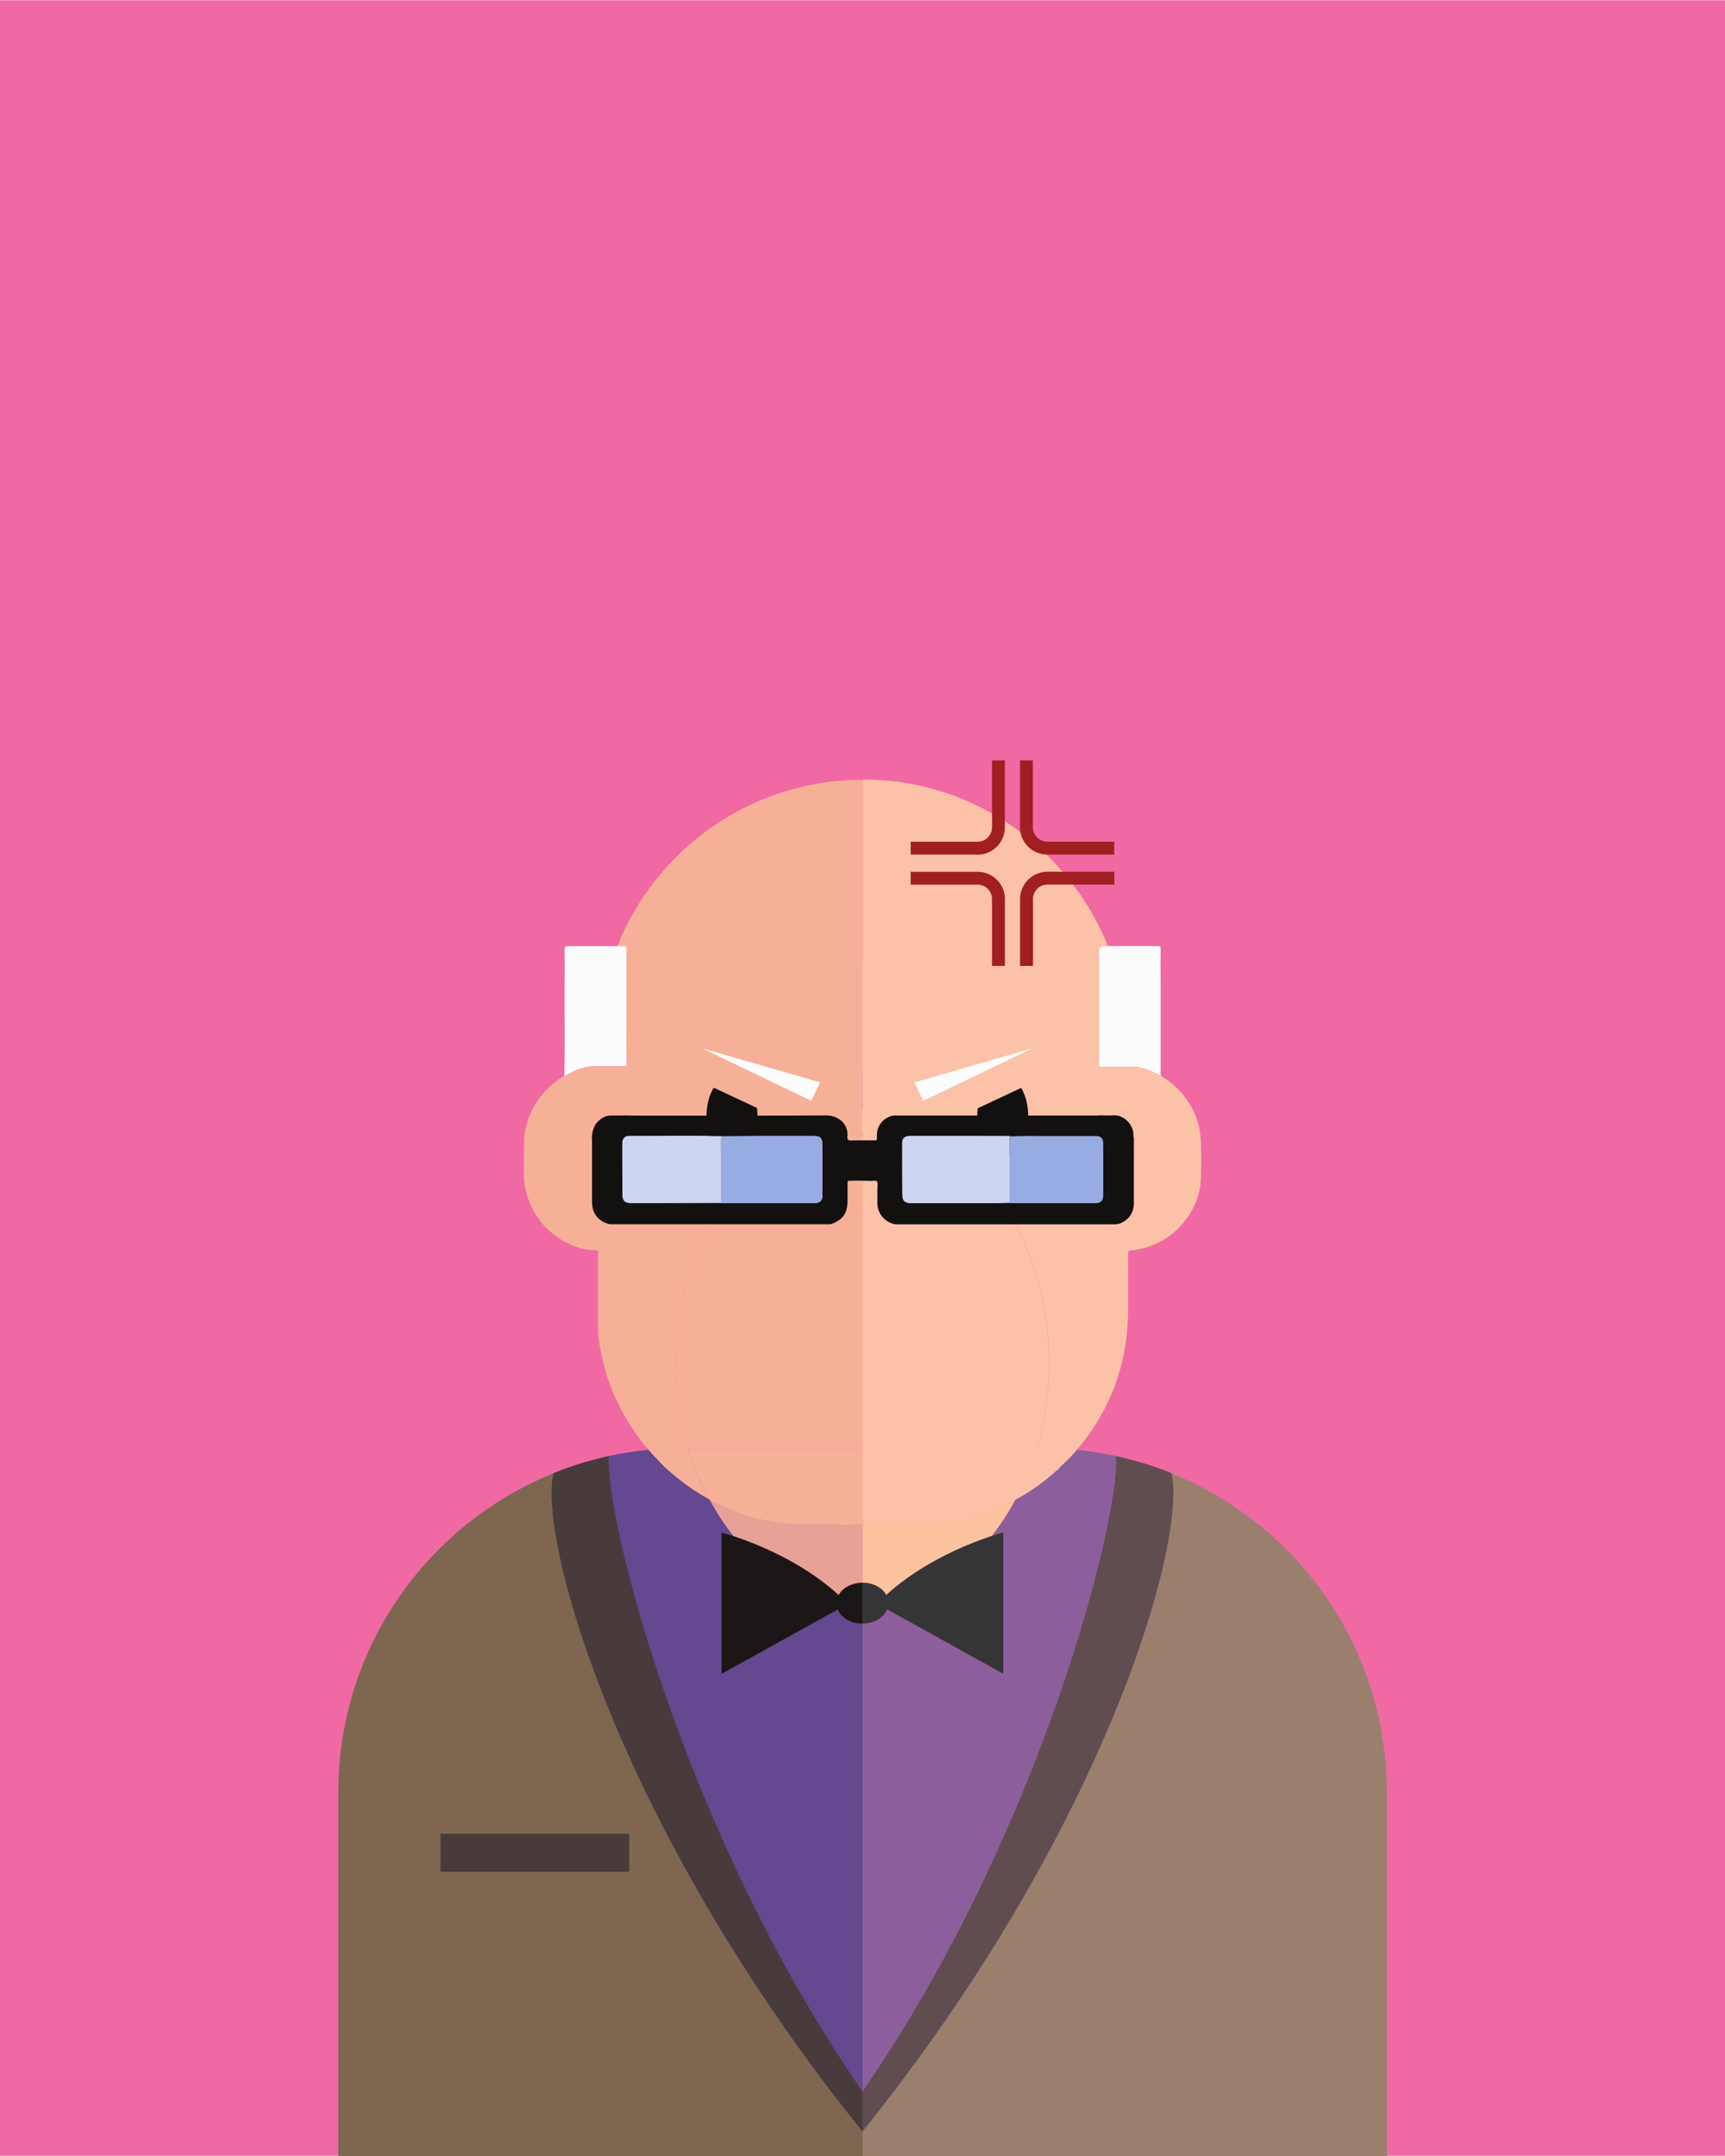 <?xml version="1.0" encoding="UTF-8"?>
<svg id="arrabbiato" xmlns="http://www.w3.org/2000/svg" viewBox="0 0 226.77 283.46">
  <def>
    <style>
      .arrabbiato{
      transform-origin: center center !important;
      animation: arrabbiatoAnimation 1.5s ease-in-out 1s 1 forwards;
      }
      @keyframes arrabbiatoAnimation {
      from{
      transform: scale(1);
      }
      to{
      transform: scale(1.2) translateY(5%);
      }
      }

      .sopracciglia{
      transform: translateY(-1%);
      animation: arrabbiatoSopraccigliaAnimation 1s ease-in-out 2s 1 forwards;
      }
      @keyframes arrabbiatoSopraccigliaAnimation {
      0%{
      transform: translateY(-1%);
      }
      100%{
      transform: translateY(0%);
      }

      }
      .iconArrabbiato{
      transform-origin: center center !important;
      animation: arrabbiatoIconAnimation 1.5s ease-in-out 2s infinite;
      }
      @keyframes arrabbiatoIconAnimation {
      0%{
      transform: scale(1);
      }
      50%{
      transform: translate(-1.5%,1%) scale(1.2);
      }
      100%{
      transform: scale(1);
      }
      }

      .occhiali{
      transform: translateY(-2%);
      transform-origin: center center !important;
      animation: occhialiAnimation 1.5s ease-in-out 2s infinite;
      }
      @keyframes occhialiAnimation {
      0%{
      transform: translateY(-1%);
      }
      50%{
      transform: translateY(0%);
      }
      100%{
        transform: translateY(-1%);
        }
      }
    </style>
  </def>
  <rect id="sfondo" x="0" y=".03" width="226.77" height="283.4" fill="#f069a3" stroke-width="0" />
  <g id="corpo" class="arrabbiato">
    <g id="gianmarco">
      <path
        d="M96.43,201.96c2.84.93,9.02,3.34,13.83,7.74.52-.95,1.73-1.61,3.13-1.61v-7.79c-.87.02-1.74.12-2.62.08-.82-.03-1.65-.08-2.48-.06-.93.02-1.86,0-2.8,0-1.62-.01-3.21-.2-4.79-.53-1.79-.37-3.52-.9-5.18-1.68-.63-.3-1.27-.58-1.91-.86l-.02-.02s-.05-.03-.08-.05c-.1-.06-.21-.12-.31-.18-1.08-2.04-1.97-4.25-2.66-6.59h-.8c-1.37,0-2.74.06-4.08.18-.09.01-.17.02-.26.03-.15.01-.31.03-.47.04-.55.06-1.11.13-1.65.21-.3.04-.58.08-.87.13-.35.06-.7.12-1.05.18-.1.02-.2.04-.3.06-.35.07-.68.14-1.01.21-.32.07-.63.14-.94.22-1.56.37-3.08.82-4.57,1.35-.25.09-.49.18-.72.26-.35.14-.7.27-1.05.42-16.59,6.7-28.3,22.97-28.3,41.96v47.8h68.92v-69.99c-1.52,0-2.82-.78-3.25-1.87l-15.27,8.47v-18.59s.58.15,1.56.48Z"
        fill="#7e6651" stroke-width="0" />
      <path
        d="M96.43,201.96c2.84.93,9.02,3.34,13.83,7.74.52-.95,1.73-1.61,3.13-1.61v-7.79c-.87.02-1.74.12-2.62.08-.82-.03-1.65-.08-2.48-.06-.93.02-1.86,0-2.8,0-1.62-.01-3.21-.2-4.79-.53-1.79-.37-3.52-.9-5.18-1.68-.63-.3-1.27-.58-1.91-.86l-.02-.02s-.05-.03-.08-.05c-.1-.06-.21-.12-.31-.18-1.08-2.04-1.97-4.25-2.66-6.59h-.8c-1.37,0-2.74.06-4.08.18-.09.01-.17.02-.26.03-.15.01-.31.03-.47.04-.55.06-1.11.13-1.65.21-.3.04-.58.08-.87.13-.35.06-.7.12-1.05.18-.1.02-.2.04-.3.06-.35.07-.68.14-1.01.21-.32.07-.63.14-.94.22-1.56.37-3.08.82-4.57,1.35-.25.09-.49.18-.72.26-.35.14-.7.27-1.05.42-2.04,8.86,8.59,46.74,40.62,86.54v-66.77c-1.52,0-2.82-.78-3.25-1.87l-15.27,8.47v-18.59s.58.15,1.56.48Z"
        fill="#644890" stroke-width="0" />
      <path
        d="M113.38,280.24v-5.26c-23.52-33.99-33.89-75.52-33.34-83.53-.32.06-.63.13-.94.21-1.56.37-3.08.82-4.57,1.36-.25.09-.48.17-.72.26-.35.13-.7.27-1.05.41-2.04,8.86,8.59,46.75,40.62,86.54Z"
        fill="#483b3b" stroke-width="0" />
      <rect x="57.91" y="241.1" width="24.81" height="4.99"
        transform="translate(140.63 487.19) rotate(-180)" fill="#483b3b" stroke-width="0" />
      <path
        d="M113.39,200.3v7.79c-1.4,0-2.61.66-3.13,1.61-4.81-4.4-10.99-6.81-13.83-7.74-1.2-1.5-2.29-3.17-3.23-4.96.1.06.21.12.31.18.03.02.05.03.08.05l.02.02c.64.28,1.28.56,1.91.86,1.66.78,3.39,1.31,5.18,1.68,1.58.33,3.17.52,4.79.53.94,0,1.87.02,2.8,0,.83-.02,1.66.03,2.48.06.88.04,1.75-.06,2.62-.08Z"
        fill="#e7a196" stroke-width="0" />
      <path
        d="M94.86,201.49v18.59s15.27-8.47,15.27-8.47c.44,1.09,1.73,1.87,3.25,1.87v-5.38c-1.4,0-2.61.67-3.13,1.62-4.8-4.41-10.99-6.81-13.83-7.75-.98-.33-1.56-.48-1.56-.48Z"
        fill="#1a1716" stroke-width="0" />
      <path
        d="M154.01,193.7c-.35-.15-.7-.28-1.05-.42-.24-.08-.47-.17-.72-.26-1.49-.53-3.01-.98-4.57-1.35-.31-.08-.62-.15-.94-.22-.33-.07-.67-.14-1.01-.21-.1-.02-.2-.04-.31-.06-.35-.06-.69-.12-1.04-.18-.29-.05-.57-.09-.87-.13-.54-.08-1.1-.15-1.65-.21-.14-.01-.28-.03-.41-.04-.11-.01-.21-.02-.32-.03-1.34-.12-2.71-.18-4.08-.18h-23.62v9.45c0,.18.03.33.17.44h-.2v7.79c1.4,0,2.61.66,3.13,1.61,4.81-4.4,10.99-6.81,13.83-7.74.97-.33,1.56-.48,1.56-.48v18.59l-15.27-8.47c-.44,1.09-1.73,1.87-3.25,1.87v69.99h68.92v-47.8c0-18.99-11.71-35.26-28.3-41.96Z"
        fill="#9a7f6d" stroke-width="0" />
      <path
        d="M154.01,193.7c-.35-.15-.7-.28-1.05-.42-.24-.08-.47-.17-.72-.26-1.49-.53-3.01-.98-4.57-1.35-.31-.08-.62-.15-.94-.22-.33-.07-.67-.14-1.01-.21-.1-.02-.2-.04-.31-.06-.35-.06-.69-.12-1.04-.18-.29-.05-.57-.09-.87-.13-.54-.08-1.1-.15-1.65-.21-.14-.01-.28-.03-.41-.04-.11-.01-.21-.02-.32-.03-1.34-.12-2.71-.18-4.08-.18h-23.62v9.45c0,.18.03.33.17.44h-.2v7.79c1.4,0,2.61.66,3.13,1.61,4.81-4.4,10.99-6.81,13.83-7.74.97-.33,1.56-.48,1.56-.48v18.59l-15.27-8.47c-.44,1.09-1.73,1.87-3.25,1.87v66.77c32.02-39.8,42.66-77.68,40.62-86.54Z"
        fill="#8c5f9c" stroke-width="0" />
      <path
        d="M113.38,280.24v-5.26c23.52-33.99,33.89-75.52,33.34-83.53.32.06.63.13.94.21,1.56.37,3.08.82,4.57,1.36.25.09.48.17.72.26.35.13.7.27,1.05.41,2.04,8.86-8.59,46.75-40.62,86.54Z"
        fill="#614d4f" stroke-width="0" />
      <path
        d="M136.24,190.41c-.69,2.34-1.58,4.56-2.67,6.6-.94,1.79-2.02,3.45-3.22,4.95-2.84.93-9.02,3.34-13.83,7.74-.52-.95-1.73-1.61-3.13-1.61v-7.79h.2c-.14-.11-.17-.26-.17-.44v-9.45h22.82Z"
        fill="#fac29f" stroke-width="0" />
      <path
        d="M113.38,208.09v5.38c1.52,0,2.81-.78,3.25-1.87l15.27,8.47v-18.59s-.59.15-1.56.48c-2.84.94-9.02,3.34-13.83,7.75-.52-.95-1.73-1.62-3.13-1.62Z"
        fill="#353436" stroke-width="0" />
      <g id="corpo-2" data-name="corpo">
        <g id="claudio">
          <path
            d="M113.42,147.49v33c0,3.32,0,6.65,0,9.97h-22.96c-1.02-3.5-1.6-7.3-1.6-11.28,0-11.82,4.99-22.12,12.37-27.57h7.87c.06.06.12.05.16-.02,1.56-.6,2.13-1.44,2.12-3.11v-.9c.62-.06,1.25-.09,1.89-.09h.15Z"
            fill="#f7b098" stroke-width="0" />
          <path
            d="M113.59,200.38h-.2c-.87.02-1.75.12-2.63.08-.82-.03-1.66-.08-2.49-.06-.93.02-1.87,0-2.81,0-1.63-.01-3.22-.2-4.81-.53-1.8-.37-3.53-.9-5.2-1.69-.63-.3-1.27-.58-1.92-.86l-.02-.02s-.05-.03-.08-.05c-.1-.06-.21-.12-.31-.18-1.08-2.05-1.98-4.26-2.67-6.61h22.96v9.48c0,.18.03.33.17.44Z"
            fill="#f7b098" stroke-width="0" />
          <path d="M74.3,141.44s-.08.03-.13-.02c.05.03.08.03.13.02Z" fill="#f7b098" stroke-width="0" />
          <path
            d="M77.36,140.23c-.14.03-.27.05-.41.08-.78.17-1.51.47-2.2.85.69-.4,1.42-.69,2.2-.86.14-.03.27-.06.41-.08Z"
            fill="#f7b098" stroke-width="0" />
          <path
            d="M114.35,145.91c-.09.29-.32.16-.5.17-.44.02-.59.16-.49.6.05.22.06.44.06.66v.14h-.15c-.63,0-1.26.03-1.89.09v-1.38c0-.15-.02-.29.23-.29.91-.01,1.83-.04,2.74.01Z"
            fill="#f7b098" stroke-width="0" />
          <path
            d="M137.91,179.18c0,3.97-.57,7.78-1.6,11.28h-22.9c0-3.32,0-6.65,0-9.97v-33h.09c.6,0,1.2.03,1.8.08-.01.42-.01.83-.01,1.25.01,1.35.89,2.46,2.22,2.77.03.06.08.07.13.02.39,0,.78.01,1.18.01h6.73c7.37,5.46,12.35,15.75,12.35,27.56Z"
            fill="#fbc2a8" stroke-width="0" />
          <path
            d="M115.32,146.41c-.02.38-.03.77-.02,1.15-.59-.05-1.19-.08-1.8-.08h-.09v-.14c0-.22-.01-.44-.06-.66-.1-.44.05-.58.49-.6.18-.01.41.12.5-.17.16,0,.31,0,.46-.02.4-.05.53.1.51.52Z"
            fill="#fbc2a8" stroke-width="0" />
          <path d="M149.15,140.24s-.08,0-.13,0h0s.13,0,.13,0Z" fill="#fbc2a8" stroke-width="0" />
          <path
            d="M113.42,102.5v24.49h-.09v13.61h-.05v8.31h-35.48c.05,1.07.53,1.88,1.49,2.43.06.23.25.16.41.18h0c.07.1.16.1.26.07.05,0,.11,0,.17.03.02.03.05.03.08,0h21.02c-7.38,5.44-12.37,15.75-12.37,27.57,0,3.97.58,7.77,1.6,11.27.69,2.35,1.58,4.57,2.67,6.62-.26-.15-.52-.3-.78-.46-1.76-1.02-3.33-2.28-4.85-3.61-.65-.69-1.34-1.37-1.97-2.08-.08-.08-.15-.16-.22-.25-1.51-1.73-2.76-3.63-3.82-5.67-1.45-2.8-2.33-5.76-2.77-8.87-.08-.53-.08-1.07-.12-1.61v-9.21c0-.21-.05-.42.07-.62.08-.14-.1-.26-.12-.25-.16.07-.27-.34-.45-.05-1.56-.08-3-.6-4.32-1.41-2.09-1.3-3.57-3.12-4.37-5.46-.31-.91-.53-1.84-.53-2.81,0-1.56-.04-3.1.02-4.65.08-2.33.9-4.38,2.39-6.18.82-1,1.82-1.77,2.89-2.45.05.04.08.03.13.02.02,0,.03-.03.06-.03.13-.08.26-.16.4-.24.69-.39,1.42-.69,2.2-.85.14-.03.27-.06.41-.08.14-.03.27-.04.41-.06h4.56v-3.09c.06-.3,0-.62,0-.92v-10.23c0-.38,0-.76,0-1.14,0-.29-.08-.41-.38-.39-.3.02-.59,0-.89,0,.34-.36.39-.86.58-1.29,1.19-2.61,2.67-5.06,4.44-7.32,2.98-3.78,6.58-6.82,10.81-9.13,3.25-1.77,6.7-2.95,10.33-3.62,1.87-.35,3.77-.49,5.67-.54.17,0,.34.02.51.03Z"
            fill="#f7b098" stroke-width="0" />
          <path d="M82.34,137.08v.24h-.08c.03-.08.06-.16.08-.24Z" fill="#f7b098" stroke-width="0" />
          <path
            d="M157.87,154.82c-.06,2.43-1.01,4.53-2.64,6.33-1.47,1.62-3.29,2.61-5.42,3.08-.35.08-.69.12-1.03.15-.35.03-.48.15-.48.52.02,2.56.02,5.14,0,7.7-.03,2.49-.36,4.93-1.02,7.35-.87,3.16-2.28,6.05-4.18,8.71-.5.69-1.02,1.36-1.57,2.01-.62.72-1.28,1.41-2.01,2.05-.11.1-.19.23-.29.35-.14.11-.29.23-.42.35-1.57,1.43-3.3,2.66-5.17,3.67-.02,0-.03,0-.03.02-.09-.02-.15.03-.2.1,0,.02-.03.03-.06.03-.17.02-.28.12-.36.25h-.02c-.44.1-.82.36-1.24.52-1.91.84-3.85,1.6-5.95,1.92-1.2.19-2.4.42-3.62.45-2.86.03-5.7,0-8.56,0-.14-.11-.17-.26-.17-.44v-9.49h22.89c1.02-3.5,1.6-7.3,1.6-11.27,0-11.81-4.98-22.1-12.36-27.56h20.91c.13.06.25.06.37-.03.02,0,.05,0,.07,0,.08.02.15.02.2-.05,1.2-.48,1.84-1.34,1.9-2.61h-35.68v-21.92h.09v-24.49c1.23-.08,2.45.07,3.66.17,1.68.14,3.34.47,4.98.89,1.48.38,2.93.83,4.33,1.42,1.61.67,3.18,1.43,4.68,2.33,2.22,1.33,4.27,2.88,6.14,4.66,1.86,1.79,3.53,3.75,4.98,5.89,1.29,1.9,2.34,3.9,3.26,5.99.08.17.03.37.17.52-.19,0-.37.03-.55.03q-.57-.02-.57.53v15.31h4.71c.15,0,.3.02.44.05.07,0,.14.03.21.04.83.22,1.63.5,2.39.92.08.05.16.08.22.06.02,0,.03-.02.04-.03.03-.02.05-.05.07-.1.05.17.13.3.29.4,1.49.92,2.68,2.15,3.59,3.65.78,1.3,1.25,2.72,1.36,4.26.13,1.78.1,3.55.05,5.33Z"
            fill="#fbc2a8" stroke-width="0" />
          <path
            d="M82.35,124.79c0,.38,0,.76,0,1.14v11.15c-.02.08-.04.16-.08.24h.08v2.85h-4.56c-.14.02-.28.03-.41.06-.14.02-.27.05-.41.08-.78.17-1.51.47-2.2.86-.14.08-.27.15-.4.24-.03,0-.04.03-.06.03-.04.02-.08.02-.13-.02.11-3.85.02-7.69.04-11.54.02-1.69.02-3.39,0-5.08,0-.36.14-.41.45-.41,2.14,0,4.28,0,6.42,0,.3,0,.59.03.89,0,.3-.02.39.1.38.39Z"
            fill="#fcfcfc" stroke-width="0" />
          <path d="M74.3,141.44s-.08.03-.13-.02c.05.03.08.03.13.02Z" fill="#fcfcfc" stroke-width="0" />
          <path
            d="M77.36,140.23c-.14.03-.27.05-.41.08-.78.17-1.51.47-2.2.85.69-.4,1.42-.69,2.2-.86.14-.03.27-.06.41-.08Z"
            fill="#fcfcfc" stroke-width="0" />
          <path d="M82.34,137.08v-.92c0,.3.06.62,0,.92Z" fill="#fcfcfc" stroke-width="0" />
          <path
            d="M152.58,140.98c0,.07,0,.14,0,.21-.02.05-.04.08-.07.1-.02,0-.03.02-.04.03-.06.02-.14,0-.22-.06-.75-.42-1.56-.7-2.39-.92-.07-.02-.14-.03-.21-.04v-.05h-5.15v-15.31q0-.55.57-.53c.18,0,.36-.02.55-.03h5.53c.35,0,.7.03,1.06,0,.3-.02.37.12.37.4-.02,1.48-.02,2.96,0,4.44,0,3.82,0,7.64,0,11.46-.03.1-.03.2,0,.3Z"
            fill="#fcfcfc" stroke-width="0" />
          <path d="M149.15,140.24s-.08,0-.13,0h0s.13,0,.13,0Z" fill="#fcfcfc" stroke-width="0" />
          <path d="M149.65,140.24v.05c-.14-.03-.29-.05-.44-.05h.44Z" fill="#fcfcfc" stroke-width="0" />
          <path d="M152.58,140.98c-.04-.09-.04-.19,0-.3.06.09.05.19,0,.3Z" fill="#f7b098"
            stroke-width="0" />
          <path d="M79.29,151.34c.13.07.3.05.4.17-.15-.02-.34.05-.4-.17Z" fill="#c79770"
            stroke-width="0" />
          <path d="M79.71,151.52c.1-.02.18.01.26.07-.1.02-.19.02-.26-.07Z" fill="#c79770"
            stroke-width="0" />
          <path d="M109.26,151.59c-.04.07-.1.08-.16.02.06-.01.11-.02.16-.02Z" fill="#c79770"
            stroke-width="0" />
          <path d="M80.13,151.6s.06,0,.09,0c-.03.04-.06.03-.09,0Z" fill="#c79770" stroke-width="0" />
          <path d="M146.47,151.62c.12,0,.25-.02.37-.03-.12.09-.24.09-.37.03Z" fill="#7d6c9f"
            stroke-width="0" />
          <path d="M146.91,151.58c.06-.05.12-.08.2-.05-.05.07-.12.07-.2.05Z" fill="#7d6c9f"
            stroke-width="0" />
          <path d="M117.64,151.61c-.05.05-.1.04-.13-.02.04.01.08.01.13.02Z" fill="#7d6c9f"
            stroke-width="0" />
          <path d="M149.15,140.24s-.08,0-.13,0h0s.13,0,.13,0Z" fill="#fbc2a8" stroke-width="0" />
          <path d="M149.65,140.24v.05c-.14-.03-.29-.05-.44-.05h.44Z" fill="#fbc2a8" stroke-width="0" />
          <path d="M77.36,140.23c-.14.03-.27.05-.41.08h0c.14-.03.27-.07.41-.08Z" fill="#f7b098"
            stroke-width="0" />
          <path d="M82.34,137.08v.24h-.08c.03-.08.06-.16.08-.24Z" fill="#f7b098" stroke-width="0" />
          <path d="M82.34,137.08v-.92c0,.3.06.62,0,.92Z" fill="#f7b098" stroke-width="0" />
          <path d="M82.34,137.08v.24h-.08c.03-.08.06-.16.08-.24Z" fill="#fcfcfc" stroke-width="0" />
          <ellipse cx="131.82" cy="146.73" rx="3.35" ry="5.35" fill="#131010" stroke-width="0" />
          <ellipse cx="96.23" cy="146.73" rx="3.35" ry="5.35" fill="#131010" stroke-width="0" />
          <rect x="90.67" y="136.32" width="12.95" height="7.83"
            transform="translate(68.75 -27.98) rotate(25.13)" fill="#f7b098" stroke-width="0" />
          <rect x="124.52" y="136.32" width="12.95" height="7.83"
            transform="translate(309.15 211.56) rotate(154.87)" fill="#fbc2a8" stroke-width="0" />
          <g id="sopraciglia">
            <polygon points="135.74 137.82 121.37 144.73 120.21 142.31 135.74 137.82" fill="#fcfcfc"
              stroke-width="0" />
            <polygon points="92.31 137.83 106.65 144.73 107.81 142.31 92.31 137.83" fill="#fcfcfc"
              stroke-width="0" />
          </g>
        </g>
        <g id="occhiali" class="occhiali">
          <path
            d="M149.02,149.55c0-.14-.03-.27-.04-.41h0v-.08s0-.09,0-.14c-.12-1.15-1.28-2.39-2.67-2.28-.6.05-1.2,0-1.8,0-.05.02-.09.03-.14.03h-15.89c-3.42,0-6.84,0-10.27,0-.4,0-.81-.05-1.21.11-.42.16-.85.44-1.18.86-.26.33-.45.7-.52,1.22v.07c-.02.15-.03.32-.02.49.02.54,0,.54-.58.51h-1.27c-.49,0-.99,0-1.48.02-.43.03-.59-.08-.55-.54.02-.16.02-.32,0-.47,0-.03,0-.07,0-.09h0c-.06-.45-.24-.85-.5-1.18-.51-.63-1.33-1.02-2.28-1.02-3,.02-6.01.03-9.01.03-2.23,0-4.46,0-6.69,0h-8.39c-.74,0-1.49,0-2.24-.03-.63.02-1.26.03-1.9.02-.79-.03-1.38.34-1.9.9-.36.4-.52.87-.61,1.37,0,.07-.03.14-.03.21v.02c-.02.12-.03.22-.05.34.02.17.03.33.03.5,0,2.66,0,5.33,0,7.99-.02,1.19.47,2.09,1.5,2.68.14.07.3.05.41.18h0c.1-.02.18,0,.26.07.05,0,.11,0,.17.03h28.97c.06-.02.11-.03.16-.03,1.55-.6,2.12-1.44,2.12-3.11v-2.29c0-.14-.02-.29.23-.29.6,0,1.2-.03,1.81,0,.31,0,.62,0,.93.02.16,0,.31,0,.46-.02.41-.05.53.1.52.52-.03.39-.03.78-.03,1.16,0,.42,0,.83,0,1.25,0,1.35.9,2.45,2.22,2.77.04,0,.08,0,.14.03.39,0,.78,0,1.18,0h27.64c.13,0,.25-.03.37-.03.02,0,.05,0,.07,0,.06-.05.12-.08.2-.05,1.27-.51,1.91-1.43,1.9-2.83-.02-2.17,0-4.35,0-6.52,0-.65,0-1.29,0-1.95ZM108.07,157.52c-.02.05-.03.1-.04.14-.02.05-.04.1-.08.14t0,.02s-.05.07-.08.09c-.07.08-.16.14-.26.17-.03.02-.06.03-.09.03-.02,0-.03,0-.04.02-.03,0-.07.02-.1.03-.08.02-.14.02-.24.02h-1.01c-3.7,0-7.42,0-11.12,0h-.02c-.07,0-.14-.02-.2-.03l-7.62.03h-4.23c-.77,0-1.1-.3-1.11-1.06-.02-1.83-.02-3.66-.02-5.5v-1.35c0-.06,0-.12.02-.17,0-.04,0-.08.03-.11,0-.03,0-.06.03-.08,0-.03,0-.06.03-.08.02-.05.04-.09.07-.13.03-.05.06-.08.09-.12.04-.04.08-.08.14-.1.03-.02.05-.03.08-.04.04-.03.09-.04.15-.05.05-.02.1-.02.16-.02,2.44,0,4.87-.02,7.3-.02,1.14,0,2.28,0,3.42,0,.6,0,1.19.02,1.79.03.63,0,1.24,0,1.86-.02.63,0,1.24,0,1.86,0h.31c1.95,0,3.9,0,5.86,0t.02,0h2.03c.13,0,.25,0,.35.03.07,0,.13.03.19.04.06.02.1.04.14.07.06.03.1.07.14.11.08.08.14.19.17.3,0,.02,0,.03.02.05.02.05.03.11.03.17,0,.08.02.16.02.25v6.8c0,.07,0,.13,0,.19,0,.06,0,.11-.03.16ZM144.1,158.16c-3.75,0-7.51,0-11.26,0-.04,0-.08-.03-.13-.03-.32,0-.63.02-.96.03-.31,0-.63.02-.94.02h-11.01c-.08,0-.16,0-.23,0-.02,0-.04,0-.06,0-.17-.02-.3-.05-.42-.11,0,0-.02,0-.03-.02-.02,0-.03,0-.03-.02-.02,0-.04-.02-.06-.03-.02-.02-.03-.03-.04-.04-.03-.02-.05-.03-.07-.06-.08-.07-.13-.16-.15-.27,0,0,0-.03-.02-.04,0,0-.02-.03,0-.04-.02-.07-.03-.14-.04-.22-.02-.08-.02-.16-.02-.25-.02-1.81-.02-3.62-.02-5.43v-1.43c0-.05,0-.09,0-.14,0-.03.02-.05.02-.08s0-.04.02-.07c0-.03.03-.07.04-.1.02-.03.03-.07.06-.1.03-.04.07-.08.11-.13.17-.14.4-.22.69-.22.73,0,1.46,0,2.19,0h2.73c.11,0,.21,0,.32,0h4.1c1.07,0,2.14,0,3.22,0,.21,0,.42.02.63.03.07,0,.14,0,.21,0,.31-.02.63-.02.94-.03.28,0,.55,0,.83,0,.75,0,1.51,0,2.25,0h7.11c.05,0,.11,0,.16,0,.03,0,.05,0,.08,0,.19.03.34.1.45.21.15.15.24.37.24.66v1.37c0,1.84,0,3.7,0,5.53,0,.64-.3,1.01-.93,1.01Z"
            fill="#131010" stroke-width="0" />
          <path
            d="M132.72,158.13c-.63.01-1.27.04-1.9.04-3.67,0-7.34,0-11.01,0-.84,0-1.17-.29-1.18-1.12-.02-2.29-.02-4.57-.02-6.86,0-.53.36-.84.94-.85,1.75,0,3.5,0,5.25,0,2.44,0,4.88,0,7.32,0,.28,0,.56.03.84.04-.26.08-.25.29-.25.5,0,2.74,0,5.49,0,8.23Z"
            fill="#cbd5f2" stroke-width="0" />
          <path
            d="M95.12,149.38c1.24-.01,2.48-.03,3.72-.03,2.74,0,5.47,0,8.21,0,.79,0,1.06.31,1.06,1.1-.01,2.24,0,4.49,0,6.73,0,.66-.32,1-.97,1-4.05,0-8.1,0-12.15,0-.07,0-.14-.02-.21-.02,0-2.72,0-5.45,0-8.17,0-.28.06-.49.34-.59Z"
            fill="#96ace3" stroke-width="0" />
          <path
            d="M95.12,149.38c-.28.1-.34.31-.34.59,0,2.72,0,5.45,0,8.17-2.54,0-5.08.02-7.61.02-1.41,0-2.82,0-4.23,0-.77,0-1.1-.29-1.11-1.05-.02-2.28-.02-4.57-.02-6.85,0-.52.32-.91.79-.91,4.17,0,8.35-.06,12.52.03Z"
            fill="#cbd5f2" stroke-width="0" />
          <path
            d="M132.72,158.13c0-2.74,0-5.49,0-8.23,0-.22-.01-.43.25-.5,1.34-.07,2.68-.03,4.02-.03,2.37,0,4.74,0,7.11,0,.59,0,.92.33.92.9,0,2.3,0,4.6,0,6.9,0,.65-.3,1-.93,1.01-3.75,0-7.51,0-11.26,0-.04,0-.08-.02-.12-.03Z"
            fill="#96ace3" stroke-width="0" />
        </g>
      </g>
    </g>
    <g id="icon" class="iconArrabbiato">
      <path
        d="M128.52,112.36h-8.8v-1.69h8.8c1.04,0,1.89-.85,1.89-1.89v-8.8h1.69v8.8c0,1.98-1.61,3.59-3.59,3.59Z"
        fill="#a11e21" stroke-width="0" />
      <path
        d="M146.48,112.36h-8.8c-1.98,0-3.59-1.61-3.59-3.59v-8.8h1.69v8.8c0,1.04.85,1.89,1.89,1.89h8.8v1.69Z"
        fill="#a11e21" stroke-width="0" />
      <path
        d="M132.1,127h-1.69v-8.8c0-1.04-.85-1.89-1.89-1.89h-8.8v-1.69h8.8c1.98,0,3.59,1.61,3.59,3.59v8.8Z"
        fill="#a11e21" stroke-width="0" />
      <path
        d="M135.79,127h-1.69v-8.8c0-1.98,1.61-3.59,3.59-3.59h8.8v1.69h-8.8c-1.04,0-1.89.85-1.89,1.89v8.8Z"
        fill="#a11e21" stroke-width="0" />
    </g>
  </g>
</svg>